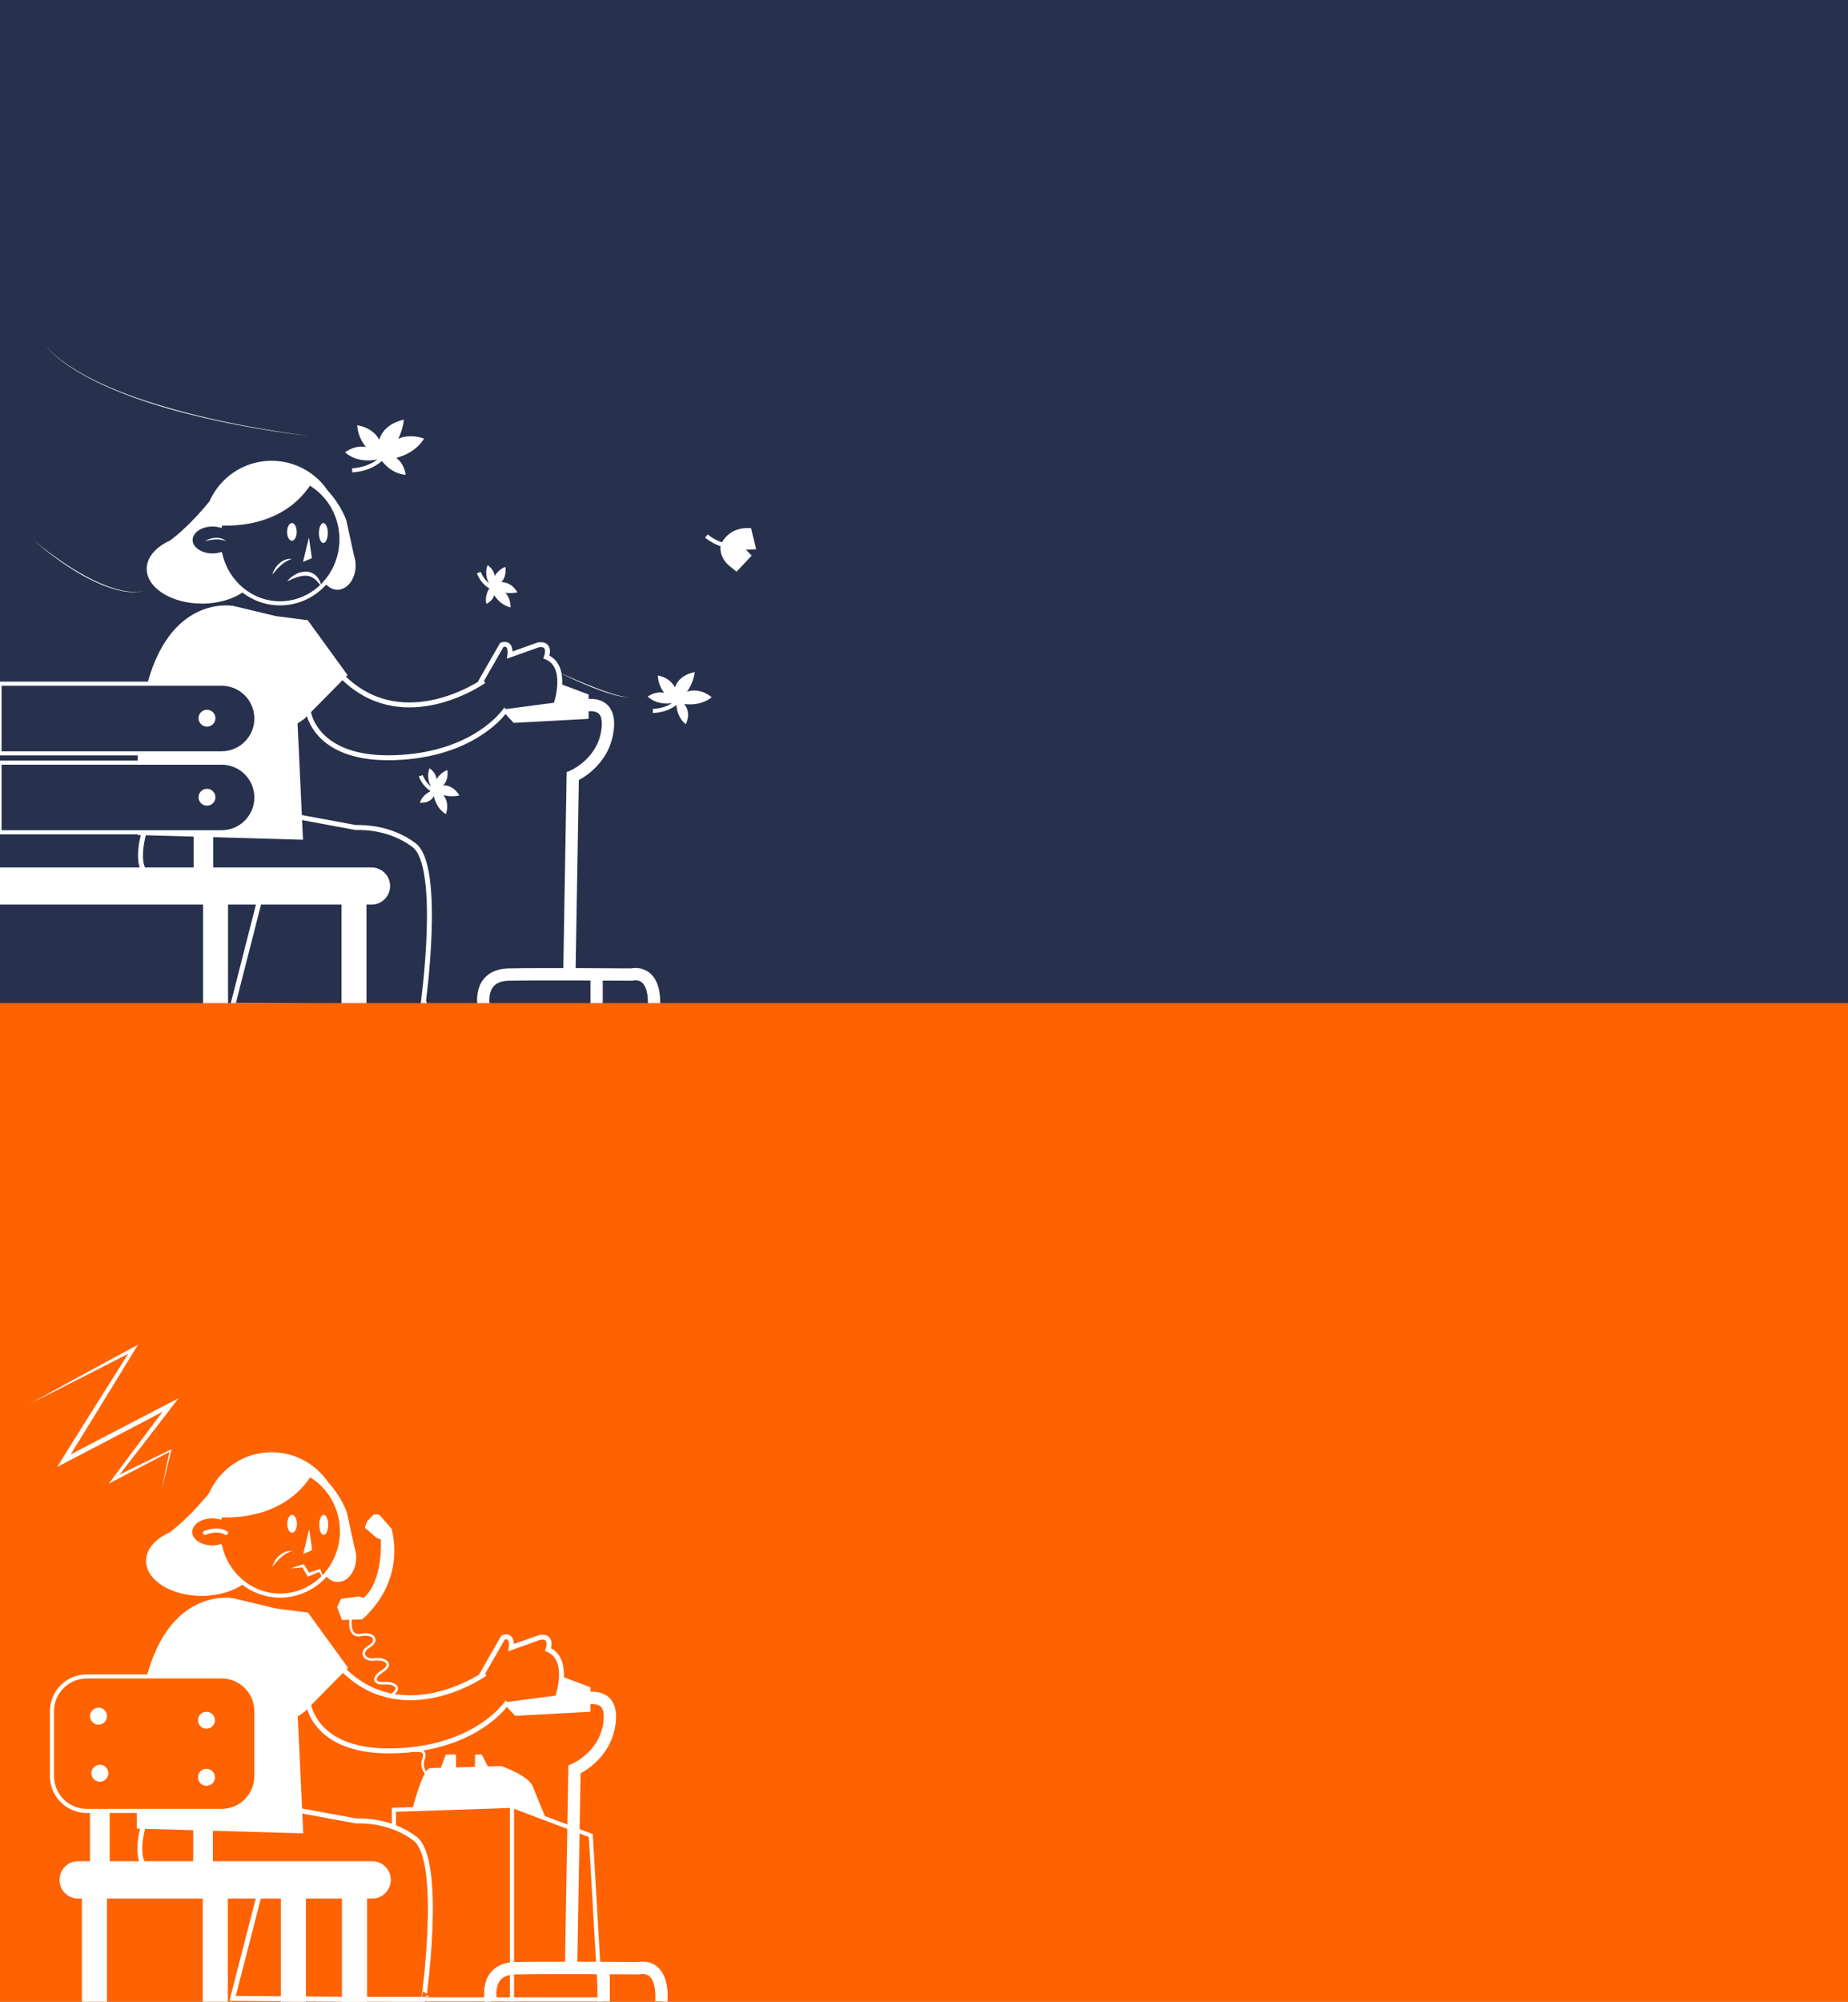 <?xml version="1.0" encoding="iso-8859-1"?>
<!-- Generator: Adobe Illustrator 25.0.1, SVG Export Plug-In . SVG Version: 6.00 Build 0)  -->
<svg version="1.1" xmlns="http://www.w3.org/2000/svg" xmlns:xlink="http://www.w3.org/1999/xlink" x="0px" y="0px"
	 viewBox="0 0 2250 2436" style="enable-background:new 0 0 2250 2436;" xml:space="preserve">
<rect x="0" y="0" width="2250" height="2436" fill="#808080" stroke="none"/>
<g id="&#xB808;&#xC774;&#xC5B4;_1">
</g>
<g id="&#xB808;&#xC774;&#xC5B4;_2">
	<rect x="-0.58" y="0" style="fill:#27304D;" width="2250.58" height="1225.627"/>
	<polygon style="fill:#FFFFFF;" points="606.491,859.142 681.586,832.013 716.654,845.167 716.654,874.763 625.4,879.695 	"/>
	<path style="fill:none;stroke:#FFFFFF;stroke-width:15;stroke-miterlimit:10;" d="M693.224,864.075c0,0,50.149-23.019,46.86,20.553
		c-3.288,43.572-42.75,60.014-42.75,60.014l-4.111,240.879"/>
	<path style="fill:#FFFFFF;stroke:#27304D;stroke-width:5;stroke-miterlimit:10;" d="M433.445,675.352L433.445,675.352
		l-9.464-43.113c0,0-6.356-18.691-22.808-36.555c-15.298-22.589-41.166-37.435-70.502-37.435c-21.154,0-40.503,7.723-55.388,20.499
		l-0.105,0.054c0,0-0.02,0.031-0.049,0.076c-9.464,8.162-17.109,18.375-22.25,29.946c-12.336,15.078-28.839,33.01-47.043,46.776
		c-4.432,2-8.499,4.31-12.09,6.901c-10.969,7.913-17.631,18.334-17.631,29.753c0,24.745,31.286,44.805,69.88,44.805
		c20.776,0,39.423-5.819,52.223-15.047c10.002,4.131,20.961,6.415,32.455,6.415c22.913,0,43.708-9.059,59.006-23.788
		c4.313,9.326,12.17,15.567,21.15,15.567c13.621,0,24.663-14.355,24.663-32.062C435.491,683.595,434.758,679.271,433.445,675.352z"
		/>
	<path style="fill:#27304D;stroke:#FFFFFF;stroke-width:5;stroke-miterlimit:10;" d="M340.951,578.391
		c-35.747,0-65.632,26.113-73.041,61.021c-2.87-0.745-5.97-1.153-9.205-1.153c-14.739,0-26.686,8.445-26.686,18.862
		c0,10.417,11.948,18.862,26.686,18.862c3.366,0,6.584-0.445,9.549-1.249c7.952,34.13,37.48,59.476,72.697,59.476
		c41.316,0,74.809-34.882,74.809-77.91C415.761,613.273,382.267,578.391,340.951,578.391z"/>
	<ellipse style="fill:#FFFFFF;" cx="355.414" cy="647.294" rx="5.855" ry="10.808"/>
	<ellipse style="fill:#FFFFFF;" cx="393.694" cy="648.645" rx="5.404" ry="12.159"/>
	<polyline style="fill:#FFFFFF;" points="376.13,654.049 379.733,679.269 368.924,683.772 	"/>
	<g>
		<path style="fill:#FFFFFF;" d="M249.955,658.351c1.845-1.26,3.925-2.131,6.064-2.778c2.143-0.653,4.381-1.002,6.638-1.108
			c2.259-0.09,4.544,0.193,6.724,0.801c2.192,0.586,4.221,1.704,5.948,3.086c-2.14-0.655-4.166-1.288-6.282-1.561
			c-0.516-0.112-1.055-0.11-1.576-0.184c-0.526-0.054-1.047-0.127-1.578-0.117l-1.582-0.067l-1.586,0.041
			c-2.116,0.062-4.233,0.305-6.358,0.626C254.244,657.432,252.122,657.855,249.955,658.351z"/>
	</g>
	<path style="fill:#FFFFFF;" d="M259.97,638.738c0,0,79.861,12.06,119.617-50.981l-10.26-16.355h-66.971L259.97,638.738z"/>
	<path style="fill:#27304D;stroke:#FFFFFF;stroke-width:6;stroke-miterlimit:10;" d="M665.272,799.539
		c0,0,6.577-17.264-9.865-14.798l-34.529,12.332c0,0,2.466-16.442-9.865-12.332l-25.486,44.394l0.984,1.265
		c-8.649,5.704-100.692,63.592-170.75-8.139l-40.695,42.225c0,0,6.577,60.836,105.23,57.548
		c89.233-2.974,127.346-47.647,133.811-56.152l0.193,0.248l62.481-8.221C676.782,857.909,693.224,811.049,665.272,799.539z"/>
	<path style="fill:#27304D;stroke:#FFFFFF;stroke-width:6;stroke-miterlimit:10;" d="M504.138,1028.513
		c-27.623-20.832-59.451-21.874-71.079-21.457l-92.932-17.197l-164.423,21.972c0,0-16.442,52.895,12.332,54.523l134.311,4.405
		l-1.129,4.559l-37.818,148.095l150.858,1.221h80.567C514.825,1224.633,538.667,1054.553,504.138,1028.513z"/>
	<path style="fill:#FFFFFF;stroke:#EC5528;stroke-width:5;stroke-miterlimit:10;" d="M301.898,1040.418"/>
	<circle style="fill:#EC5528;" cx="251.749" cy="885.039" r="10.276"/>
	<circle style="fill:#EC5528;" cx="251.749" cy="954.096" r="10.276"/>
	<g>
		<path style="fill:#FFFFFF;" d="M355.335,680.333c-2.629,0.638-4.951,1.733-7.14,2.998c-2.186,1.276-4.182,2.819-6.08,4.486
			c-1.931,1.638-3.636,3.547-5.408,5.435c-0.845,0.979-1.697,1.97-2.581,2.954c-0.836,1.019-1.668,2.052-2.631,3.036
			c0.377-1.303,0.883-2.556,1.387-3.823c0.619-1.197,1.223-2.424,1.94-3.583c0.38-0.565,0.766-1.128,1.164-1.685l0.598-0.835
			l0.666-0.785l1.368-1.546c0.493-0.483,1.009-0.945,1.514-1.416c2.077-1.823,4.446-3.373,7.059-4.362
			C349.787,680.26,352.647,679.711,355.335,680.333z"/>
	</g>
	<path style="fill:#FFFFFF;" d="M423.16,821.517l-48.505-66.783l-38.929-4.984l0,0l-51.055-12.28
		c0,0-117.188-23.841-117.188,200.596v78.101l201.418,5.755L362.305,880.4l8.239-5.637L423.16,821.517z"/>
	<path style="fill:#EC5528;" d="M215.987,1123.863"/>
	<g>
		<path style="fill:#FFFFFF;" d="M349.581,707.463c2.693-3.506,6.204-6.315,10.143-8.479c3.946-2.115,8.517-3.568,13.365-3.348
			c2.404,0.12,4.852,0.674,7.048,1.762c2.199,1.074,4.127,2.59,5.703,4.333c3.068,3.579,4.833,7.845,5.458,12.196
			c-2.55-3.583-5.146-6.899-8.182-9.362c-3.072-2.402-6.526-3.807-10.28-3.937c-3.741-0.182-7.666,0.655-11.542,1.945
			C357.402,703.874,353.547,705.587,349.581,707.463z"/>
	</g>
	<path style="fill:#27304D;stroke:#FFFFFF;stroke-width:5;stroke-miterlimit:10;" d="M269.822,916.751H-0.579v-84.739h270.401
		c23.391,0,42.353,18.962,42.353,42.353v0.033C312.175,897.789,293.213,916.751,269.822,916.751z"/>
	<rect x="235.718" y="993.969" style="fill:#FFFFFF;" width="23.841" height="67.413"/>
	<path style="fill:#FFFFFF;" d="M452.345,1100.844H-0.58l0-45.216h452.925c12.486,0,22.608,10.122,22.608,22.608l0,0
		C474.953,1090.722,464.831,1100.844,452.345,1100.844z"/>
	<rect x="247.228" y="1087.69" style="fill:#FFFFFF;" width="30.418" height="138.937"/>
	<rect x="415.761" y="1087.69" style="fill:#FFFFFF;" width="30.418" height="138.937"/>
	<circle style="fill:#FFFFFF;" cx="252.007" cy="874.001" r="10.276"/>
	<circle style="fill:#FFFFFF;" cx="251.749" cy="954.096" r="10.276"/>
	<path style="fill:none;stroke:#FFFFFF;stroke-width:15;stroke-miterlimit:10;" d="M589.073,1225.044c0,0-8.221-38.228,30.418-39.05
		c38.639-0.822,149.625,0,149.625,0s29.596-8.221,27.13,40.284"/>
	
		<line style="fill:none;stroke:#FFFFFF;stroke-width:15;stroke-miterlimit:10;" x1="726.366" y1="1190.104" x2="726.366" y2="1226.277"/>
	<path style="fill:none;stroke:#FFFFFF;stroke-width:5;stroke-miterlimit:10;" d="M428.761,572.286c0,0,27.13,0,41.928-21.375"/>
	<path style="fill:#FFFFFF;" d="M464.806,557.805c0,0-25.768,9.138-44.677-7.305C420.129,550.5,444.536,530.581,464.806,557.805z"/>
	<path style="fill:#FFFFFF;" d="M464.779,560.013c0,0-28.181-13.808-29.867-42.52C434.912,517.493,470.846,521.53,464.779,560.013z"
		/>
	<path style="fill:#FFFFFF;" d="M491.751,510.68c0,0-2.497,33.959-30.721,47.277C461.031,557.957,450.553,520.146,491.751,510.68z"
		/>
	<path style="fill:#FFFFFF;" d="M459.737,552.709c0,0,10.777,23.264,34.199,25.153C493.936,577.862,491.278,548.439,459.737,552.709
		z"/>
	<path style="fill:#FFFFFF;" d="M463.519,559.473c0,0,35.418,1.766,52.795-25.699C516.315,533.774,478.576,518.104,463.519,559.473z
		"/>
	<path style="fill:none;stroke:#FFFFFF;stroke-width:5;stroke-miterlimit:10;" d="M582.972,696.791c0,0,5.168,15.409,20.127,19.742"
		/>
	<path style="fill:#FFFFFF;" d="M598.062,714.504c0,0-10.098-12.895-4.362-26.766C593.701,687.738,609.663,697.806,598.062,714.504z
		"/>
	<path style="fill:#FFFFFF;" d="M596.803,714.91c0,0,2.474-18.635,18.46-25.063C615.264,689.847,619.816,711.025,596.803,714.91z"/>
	<path style="fill:#FFFFFF;" d="M629.96,720.831c0,0-19.763,5.05-32.703-8.443C597.257,712.389,616.736,699.236,629.96,720.831z"/>
	<path style="fill:#FFFFFF;" d="M599.991,710.655c0,0-11.16,10.552-7.772,24.215C592.22,734.869,608.424,727.755,599.991,710.655z"
		/>
	<path style="fill:#FFFFFF;" d="M596.87,714.091c0,0,5.743,20.452,24.653,25.09C621.522,739.181,623.233,714.763,596.87,714.091z"/>
	<path style="fill:none;stroke:#FFFFFF;stroke-width:5;stroke-miterlimit:10;" d="M860.009,652.343c0,0,18.424,15.37,32.475,10.03"
		/>
	<path style="fill:#FFFFFF;" d="M877.419,663.204c0,0-3.299,15.235,12.279,26.793l7.062,5.706l18.424-19.585l-6.915-7.159
		l12.389-0.513l-6.231-25.596C914.427,642.849,888.403,638.756,877.419,663.204z"/>
	<path style="fill:none;stroke:#FFFFFF;stroke-width:5;stroke-miterlimit:10;" d="M512.312,944.011c0,0,5.168,15.409,20.127,19.742"
		/>
	<path style="fill:#FFFFFF;" d="M527.403,961.724c0,0-10.098-12.895-4.362-26.766C523.041,934.958,539.004,945.026,527.403,961.724z
		"/>
	<path style="fill:#FFFFFF;" d="M526.144,962.13c0,0,2.474-18.636,18.46-25.063C544.604,937.067,549.156,958.245,526.144,962.13z"/>
	<path style="fill:#FFFFFF;" d="M559.3,968.052c0,0-19.763,5.05-32.703-8.443C526.597,959.609,546.076,946.456,559.3,968.052z"/>
	<path style="fill:#FFFFFF;" d="M530.772,960.513c0,0-15.079,2.917-19.55,16.265C511.222,976.779,528.714,979.469,530.772,960.513z"
		/>
	<path style="fill:#FFFFFF;" d="M527.172,959.263c0,0-0.874,21.226,15.669,31.492C542.841,990.755,552.031,968.067,527.172,959.263z
		"/>
	<path style="fill:none;stroke:#FFFFFF;stroke-width:5;stroke-miterlimit:10;" d="M794.916,865.104c0,0,21.39,0.595,33.526-15.934"
		/>
	<path style="fill:#FFFFFF;" d="M823.652,854.477c0,0-20.517,6.64-35.065-6.739C788.587,847.738,808.267,832.568,823.652,854.477z"
		/>
	<path style="fill:#FFFFFF;" d="M823.583,856.217c0,0-21.916-11.504-22.616-34.179C800.966,822.038,829.209,826.009,823.583,856.217
		z"/>
	<path style="fill:#FFFFFF;" d="M845.929,817.913c0,0-2.713,26.72-25.257,36.601C820.672,854.514,813.24,824.473,845.929,817.913z"
		/>
	<path style="fill:#FFFFFF;" d="M823.682,849.763c0,0-3.227,19.963,11.247,31.539C834.929,881.302,846.183,860.898,823.682,849.763z
		"/>
	<path style="fill:#FFFFFF;" d="M820.504,853.647c0,0,25.843,10.7,46.032-5.098C866.536,848.549,842.654,826.906,820.504,853.647z"
		/>
	<g>
		<path style="fill:#FFFFFF;" d="M379.023,530.769c-14.551-1.53-29.054-3.493-43.526-5.651c-14.464-2.214-28.888-4.697-43.265-7.429
			c-28.75-5.472-57.323-11.951-85.504-19.899c-28.124-8.088-55.922-17.575-82.516-29.868c-13.279-6.158-26.241-13.063-38.462-21.143
			c-12.166-8.113-23.674-17.421-33.107-28.638c9.557,11.11,21.147,20.269,33.376,28.229c12.232,8.004,25.189,14.855,38.471,20.948
			c26.595,12.172,54.392,21.534,82.51,29.512c28.116,8.046,56.643,14.63,85.356,20.208c14.358,2.789,28.767,5.313,43.214,7.599
			C350.013,526.956,364.491,529.078,379.023,530.769z"/>
	</g>
	<g>
		<path style="fill:#FFFFFF;" d="M175.915,718.507c-2.944,1.211-6.141,1.723-9.308,1.94l-2.386,0.166
			c-0.796,0.027-1.593-0.018-2.389-0.023c-1.592-0.051-3.195,0.01-4.775-0.216l-4.757-0.519c-1.572-0.26-3.132-0.592-4.699-0.885
			c-3.158-0.5-6.201-1.466-9.283-2.286l-2.307-0.633c-0.768-0.216-1.507-0.516-2.262-0.771l-4.503-1.61l-2.251-0.807
			c-0.754-0.259-1.501-0.537-2.224-0.873l-4.382-1.908c-5.92-2.386-11.493-5.493-17.19-8.344c-2.795-1.524-5.5-3.21-8.255-4.807
			l-4.114-2.427l-2.054-1.218l-1.991-1.317l-7.964-5.269l-3.98-2.636c-1.327-0.879-2.572-1.873-3.863-2.804l-7.676-5.673
			c-2.547-1.905-5.156-3.729-7.591-5.78l-14.774-12.073l15.073,11.685c2.466,2.006,5.095,3.795,7.667,5.66l7.745,5.553
			c1.301,0.91,2.558,1.884,3.894,2.742l3.986,2.607l7.969,5.218l1.992,1.304l2.053,1.205l4.112,2.399
			c2.752,1.579,5.458,3.244,8.247,4.753c11.174,6.002,22.738,11.348,34.859,15.087c3.049,0.858,6.066,1.864,9.192,2.404
			c1.553,0.313,3.1,0.666,4.658,0.947l4.716,0.589c1.568,0.266,3.156,0.244,4.738,0.336c0.792,0.026,1.584,0.091,2.376,0.084
			l2.375-0.105C169.748,720.068,172.942,719.641,175.915,718.507z"/>
	</g>
	<g>
		<path style="fill:#FFFFFF;" d="M680.327,818.098c3.501,1.566,6.995,3.142,10.512,4.667c3.505,1.551,7.018,3.083,10.546,4.579
			c7.05,3.004,14.114,5.974,21.26,8.732c7.121,2.821,14.318,5.444,21.61,7.77c3.644,1.166,7.326,2.216,11.052,3.075
			c3.72,0.87,7.503,1.556,11.342,1.596c-3.84,0.188-7.676-0.405-11.445-1.117c-3.767-0.766-7.489-1.738-11.174-2.819
			c-7.368-2.182-14.585-4.822-21.749-7.575c-7.13-2.841-14.211-5.802-21.204-8.961C694.086,824.886,687.147,821.61,680.327,818.098z
			"/>
	</g>
	<path style="fill:#27304D;stroke:#FFFFFF;stroke-width:5;stroke-miterlimit:10;" d="M269.821,1012.833H-0.58v-84.739h270.401
		c23.391,0,42.353,18.962,42.353,42.353v0.033C312.174,993.871,293.212,1012.833,269.821,1012.833z"/>
	<circle style="fill:#FFFFFF;" cx="252.007" cy="970.189" r="10.276"/>
	<rect x="-0.58" y="1220.639" style="fill:#FF6200;" width="2250.58" height="1215.278"/>
	<path style="fill:#FFFFFF;stroke:#FFFFFF;stroke-width:5;stroke-miterlimit:10;" d="M504.765,2201.306
		c0,0,10.747-42.162,19.014-47.122l85.977-2.48c0,0,33.895,11.574,37.202,24.801l14.881,36.375L504.765,2201.306z"/>
	<polygon style="fill:#FF6200;stroke:#FFFFFF;stroke-width:5;stroke-miterlimit:10;" points="479.551,2202.41 479.551,2433.14 
		623.398,2433.14 623.398,2197.586 	"/>
	<polygon style="fill:#FF6200;stroke:#FFFFFF;stroke-width:5;stroke-miterlimit:10;" points="623.398,2197.586 719.296,2233.763 
		730.869,2433.14 623.398,2433.14 	"/>
	<path style="fill:#FFFFFF;" d="M454.938,1842.921l-8.257,8.905l-2.482,7.407l14.655,12.464l4.74,1.589
		c0,0,3.597,49.954-20.874,71.277l-5.418-1.816l-22.065,2.904l-4.871,10.04l6.021,15.75l24.36-0.762
		c0,0,52.799-40.666,36.146-110.101l-15.238-17.466L454.938,1842.921z"/>
	<path style="fill:none;stroke:#FFFFFF;stroke-width:3;stroke-miterlimit:10;" d="M427.055,1969.002c0,0-4.134,23.974,12.401,20.668
		c16.534-3.307,21.494,7.44,9.921,14.054c-11.574,6.614-6.614,17.361,6.614,15.707c13.227-1.653,23.148,5.787,9.92,14.054
		c-13.227,8.267-10.747,15.707,1.653,14.881c12.401-0.827,21.494,4.96,10.747,13.227s-18.188,27.281,0,26.455
		s30.588,11.574,15.707,18.188c-14.881,6.614-18.188,26.455,0,24.801c18.188-1.653,25.628-1.653,21.494,9.92
		c-4.134,11.574,5.787,19.841,5.787,19.841"/>
	<polygon style="fill:#FFFFFF;" points="535.767,2153.838 542.794,2135.17 555.194,2135.17 555.194,2154.61 	"/>
	<polygon style="fill:#FFFFFF;" points="578.342,2135.17 578.342,2152.61 595.403,2152.61 586.609,2135.17 	"/>
	<polygon style="fill:#FFFFFF;" points="608.103,2067.38 683.618,2040.098 718.882,2053.326 718.882,2083.087 627.118,2088.047 	"/>
	<path style="fill:none;stroke:#FFFFFF;stroke-width:15;stroke-miterlimit:10;" d="M695.321,2072.34
		c0,0,50.429-23.148,47.122,20.668s-42.989,60.35-42.989,60.35l-4.133,242.225"/>
	<path style="fill:none;stroke:#FFFFFF;stroke-width:15;stroke-miterlimit:10;" d="M597.77,2435.678c0,0-9.094-39.682,29.761-40.509
		s150.461,0,150.461,0s29.761-8.267,27.281,40.509"/>
	
		<line style="fill:none;stroke:#FFFFFF;stroke-width:15;stroke-miterlimit:10;" x1="735.003" y1="2399.302" x2="735.003" y2="2435.678"/>
	<path style="fill:#FFFFFF;stroke:#FF6200;stroke-width:5;stroke-miterlimit:10;" d="M434.091,1882.563L434.091,1882.563
		l-9.516-43.354c0,0-6.391-18.795-22.935-36.759c-15.384-22.715-41.396-37.644-70.896-37.644c-21.272,0-40.729,7.766-55.697,20.613
		l-0.105,0.055c0,0-0.02,0.031-0.05,0.077c-9.517,8.208-17.205,18.477-22.375,30.113c-12.405,15.162-29,33.195-47.306,47.037
		c-4.456,2.011-8.546,4.334-12.158,6.939c-11.03,7.957-17.73,18.437-17.73,29.92c0,24.883,31.461,45.056,70.27,45.056
		c20.892,0,39.644-5.852,52.515-15.131c10.058,4.154,21.078,6.451,32.636,6.451c23.041,0,43.952-9.11,59.336-23.921
		c4.337,9.378,12.238,15.654,21.268,15.654c13.697,0,24.801-14.435,24.801-32.242
		C436.148,1890.851,435.411,1886.504,434.091,1882.563z"/>
	<path style="fill:#FF6200;stroke:#FFFFFF;stroke-width:5;stroke-miterlimit:10;" d="M341.08,1785.059
		c-35.946,0-65.999,26.259-73.449,61.362c-2.886-0.75-6.003-1.159-9.257-1.159c-14.821,0-26.836,8.492-26.836,18.968
		s12.015,18.968,26.836,18.968c3.385,0,6.62-0.447,9.603-1.256c7.996,34.321,37.689,59.809,73.103,59.809
		c41.547,0,75.227-35.077,75.227-78.346C416.307,1820.136,382.627,1785.059,341.08,1785.059z"/>
	<ellipse style="fill:#FFFFFF;" cx="355.624" cy="1854.348" rx="5.887" ry="10.869"/>
	<ellipse style="fill:#FFFFFF;" cx="394.117" cy="1855.706" rx="5.434" ry="12.227"/>
	<polyline style="fill:#FFFFFF;" points="376.455,1861.141 380.078,1886.501 369.209,1891.03 	"/>
	<path style="fill:none;stroke:#FFFFFF;stroke-width:5;stroke-linecap:round;stroke-miterlimit:10;" d="M249.575,1865.467
		c0,0,14.078-6.598,25.516,0"/>
	<path style="fill:#FFFFFF;" d="M259.646,1845.744c0,0,80.308,12.127,120.286-51.266l-10.317-16.446H302.27L259.646,1845.744z"/>
	<path style="fill:#FF6200;stroke:#FFFFFF;stroke-width:6;stroke-miterlimit:10;" d="M667.213,2007.443
		c0,0,6.614-17.361-9.921-14.881l-34.722,12.401c0,0,2.48-16.534-9.92-12.401l-25.628,44.642l0.989,1.272
		c-8.697,5.736-101.255,63.948-171.704-8.185l-40.922,42.462c0,0,6.614,61.176,105.818,57.869
		c89.732-2.991,128.057-47.913,134.559-56.466l0.194,0.25l62.83-8.267C678.787,2066.14,695.321,2019.017,667.213,2007.443z"/>
	<path style="fill:#FF6200;stroke:#FFFFFF;stroke-width:6;stroke-miterlimit:10;" d="M505.178,2237.405
		c-27.777-20.792-59.783-21.831-71.476-21.415l-93.452-17.163l-165.341,21.929c0,0-16.534,52.792,12.401,54.416l135.062,4.396
		l-1.135,4.55l-38.029,147.804l151.701,1.218h81.017C515.926,2433.14,539.9,2263.394,505.178,2237.405z"/>
	<path style="fill:#FFFFFF;stroke:#FF6200;stroke-width:5;stroke-miterlimit:10;" d="M301.809,2249.668"/>
	<circle style="fill:#FF6200;" cx="251.379" cy="2093.421" r="10.334"/>
	<circle style="fill:#FF6200;" cx="251.379" cy="2162.864" r="10.334"/>
	<g>
		<path style="fill:#FFFFFF;" d="M355.544,1887.571c-2.644,0.638-4.98,1.737-7.183,3.009c-2.199,1.282-4.207,2.834-6.117,4.511
			c-1.942,1.648-3.657,3.568-5.438,5.467c-0.85,0.985-1.706,1.982-2.594,2.972c-0.839,1.026-1.676,2.065-2.642,3.055
			c0.38-1.309,0.89-2.569,1.398-3.843c0.623-1.203,1.231-2.436,1.952-3.601c0.382-0.568,0.771-1.134,1.171-1.694l0.602-0.839
			l0.67-0.789l1.375-1.554c0.495-0.485,1.014-0.95,1.523-1.424c2.088-1.832,4.47-3.391,7.095-4.386
			C349.967,1887.503,352.841,1886.949,355.544,1887.571z"/>
	</g>
	<path style="fill:#FFFFFF;" d="M423.748,2029.544l-48.776-67.156l-39.147-5.012l0,0l-51.34-12.349
		c0,0-117.843-23.974-117.843,201.717v78.537l202.543,5.787l-6.632-142.312l8.285-5.669L423.748,2029.544z"/>
	<path style="fill:#FF6200;" d="M215.418,2333.579"/>
	<g>
		<path style="fill:#FFFFFF;" d="M36.436,1708.176c10.356-5.731,20.703-11.479,31.101-17.131l31.156-17.026l15.579-8.511
			l15.614-8.444l31.236-16.875l6.797-3.672l-4.047,6.627l-20.805,34.066l-20.876,34.023l-20.914,33.999l-21.016,33.936l-3.845-4.145
			l32.421-17l32.467-16.912l32.476-16.894l32.514-16.821l11-5.69l-7.543,9.789l-34.565,44.86l-34.705,44.754l-2.403-2.886
			l34.507-16.968l34.582-16.821l1.698-0.826l-0.442,1.807l-5.745,23.476l-5.861,23.45l4.886-23.672l5.003-23.646l1.256,0.981
			l-34.035,17.901l-34.109,17.754l-7.466,3.886l5.063-6.772l33.912-45.357l34.052-45.251l3.457,4.099l-32.382,17.074l-32.42,17.001
			l-32.43,16.983l-32.476,16.895l-9.531,4.958l5.686-9.103l21.146-33.854l21.248-33.791l21.286-33.767l21.357-33.724l2.749,2.955
			l-31.594,16.193l-15.801,8.09l-15.836,8.023l-31.674,16.043C57.619,1697.61,47.023,1702.883,36.436,1708.176z"/>
	</g>
	<path style="fill:#FF6200;stroke:#FFFFFF;stroke-width:5;stroke-miterlimit:10;" d="M269.79,2203.786H105.656
		c-23.391,0-42.353-18.962-42.353-42.353v-78.982c0-23.391,18.962-42.353,42.353-42.353H269.79
		c23.391,0,42.353,18.962,42.353,42.353v78.982C312.142,2184.824,293.18,2203.786,269.79,2203.786z"/>
	<rect x="109.599" y="2203.786" style="fill:#FFFFFF;" width="23.974" height="67.79"/>
	<rect x="235.259" y="2202.96" style="fill:#FFFFFF;" width="23.974" height="67.79"/>
	<path style="fill:#FFFFFF;" d="M453.096,2310.432H95.132c-12.556,0-22.734-10.179-22.734-22.735l0,0
		c0-12.556,10.179-22.734,22.734-22.734h357.964c12.556,0,22.734,10.178,22.734,22.734l0,0
		C475.83,2300.253,465.652,2310.432,453.096,2310.432z"/>
	<rect x="99.679" y="2297.204" style="fill:#FFFFFF;" width="30.588" height="139.713"/>
	<rect x="246.833" y="2297.204" style="fill:#FFFFFF;" width="30.588" height="139.713"/>
	<rect x="416.307" y="2297.204" style="fill:#FFFFFF;" width="30.588" height="139.713"/>
	<rect x="341.904" y="2297.204" style="fill:#FFFFFF;" width="30.588" height="139.713"/>
	<circle style="fill:#FFFFFF;" cx="119.933" cy="2088.461" r="10.334"/>
	<circle style="fill:#FFFFFF;" cx="121.586" cy="2157.904" r="10.334"/>
	<circle style="fill:#FFFFFF;" cx="251.379" cy="2093.421" r="10.334"/>
	<circle style="fill:#FFFFFF;" cx="251.379" cy="2162.864" r="10.334"/>
	<g>
		<path style="fill:#FFFFFF;" d="M354.482,1908.501c1.168-0.489,2.35-0.912,3.531-1.338c1.187-0.397,2.37-0.812,3.563-1.178
			c2.385-0.739,4.775-1.45,7.183-2.075l1.036-0.269l0.718,1.034c2.399,3.453,4.669,6.985,6.848,10.572l-2.432-0.815
			c4.487-1.741,9.022-3.357,13.643-4.759l1.395-0.423l0.427,1.17c0.323,0.884,0.601,1.788,0.904,2.681
			c0.299,0.895,0.597,1.79,0.862,2.699c0.556,1.808,1.074,3.633,1.503,5.497c-1.095-1.569-2.1-3.178-3.067-4.803
			c-0.497-0.807-0.96-1.629-1.422-2.451c-0.459-0.824-0.942-1.637-1.381-2.469l1.822,0.747c-4.335,2.125-8.755,4.036-13.224,5.822
			l-1.549,0.619l-0.883-1.434c-2.201-3.574-4.312-7.203-6.293-10.911l1.754,0.765c-2.461,0.361-4.94,0.635-7.425,0.88
			c-1.242,0.126-2.493,0.204-3.741,0.299C357.002,1908.428,355.749,1908.498,354.482,1908.501z"/>
	</g>
</g>
<g id="&#xB808;&#xC774;&#xC5B4;_3">
</g>
</svg>
